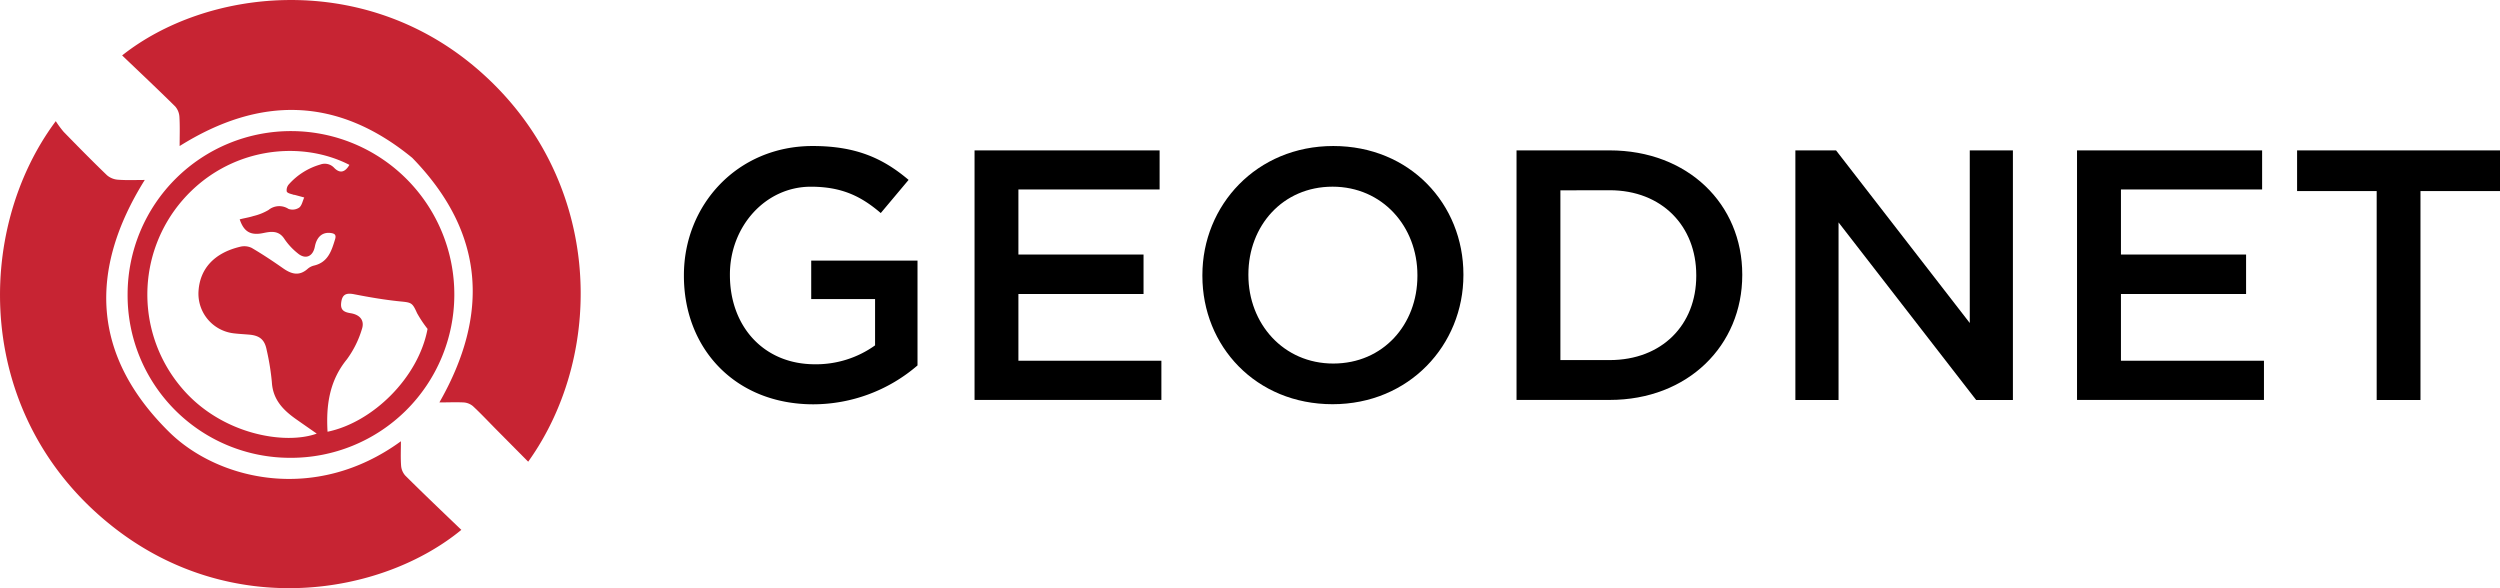 <svg id="图层_1" data-name="图层 1" xmlns="http://www.w3.org/2000/svg" viewBox="0 0 759.2 178.62"><defs><style>.cls-1{fill:#c72433;}</style></defs><title>002</title><path d="M210.94,92.25V92c0-21.22,16.14-39.2,39.1-39.2,13.1,0,21.33,3.68,29.13,10.29l-8.45,10.07c-5.85-5-11.7-8-21.23-8-13.86,0-24.58,12.13-24.58,26.64V92c0,15.6,10.29,27.08,25.78,27.08a30.75,30.75,0,0,0,18.3-5.74V99.29H249.6V87.59h32.28v31.84a48.6,48.6,0,0,1-31.63,11.81C226.54,131.24,210.94,114.34,210.94,92.25Z" transform="translate(-3.25 -8.46)"/><path d="M299.2,54.13h56.2V66H312.52V85.75h38v12h-38V118h43.42v11.92H299.2Z" transform="translate(-3.25 -8.46)"/><path d="M368.39,92.25V92c0-21.22,16.46-39.2,39.75-39.2s39.52,17.65,39.52,39V92c0,21.23-16.46,39.21-39.74,39.21S368.39,113.58,368.39,92.25Zm65.3,0V92c0-14.72-10.61-26.85-25.77-26.85s-25.56,11.91-25.56,26.64V92c0,14.73,10.62,26.86,25.78,26.86S433.69,107,433.69,92.25Z" transform="translate(-3.25 -8.46)"/><path d="M463.79,54.13h28.27c23.82,0,40.28,16.35,40.28,37.69V92c0,21.34-16.46,37.91-40.28,37.91H463.79Zm13.32,12.13v51.55h14.95c15.92,0,26.31-10.72,26.31-25.56V92c0-14.83-10.39-25.77-26.31-25.77Z" transform="translate(-3.25 -8.46)"/><path d="M548.47,54.13h12.35l40.61,52.42V54.13h13.1v75.81H603.38L561.58,76v53.93H548.47Z" transform="translate(-3.25 -8.46)"/><path d="M634,54.13h56.21V66H647.34V85.75h38v12h-38V118h43.43v11.92H634Z" transform="translate(-3.25 -8.46)"/><path d="M725,66.48H700.83V54.13h61.62V66.48H738.3v63.46H725Z" transform="translate(-3.25 -8.46)"/><path class="cls-1" d="M125.06,149.93c-.18-2.43-.06-4.88-.06-7.47-26.08,19-55.61,11.69-70.31-2.74C31,116.42,30.16,90.42,47.21,63.11c-2.55,0-5.32.13-8.07-.07a5.77,5.77,0,0,1-3.4-1.36c-4.47-4.3-8.82-8.73-13.15-13.17a29.59,29.59,0,0,1-2.4-3.26C-4.69,78.62-4.73,135.07,37.47,168.37c36.11,28.5,81.79,20.82,105.88,1-5.73-5.5-11.44-10.93-17-16.46A5.07,5.07,0,0,1,125.06,149.93Z" transform="translate(-3.25 -8.46)"/><path class="cls-1" d="M147.16,28.53c-34.77-29-81.4-23.4-106.82-3.24,5.44,5.2,10.85,10.29,16.14,15.52A5.32,5.32,0,0,1,57.74,44c.17,2.9.06,5.83.06,8.81,24.44-15.32,48-15,70.65,3.59,22,22.6,23.56,47.44,8.23,74.27,2.41,0,4.88-.11,7.34,0a4.89,4.89,0,0,1,2.84,1.12c2.46,2.28,4.75,4.74,7.11,7.12l9.68,9.76C187.7,115.09,186.34,61.25,147.16,28.53Z" transform="translate(-3.25 -8.46)"/><path class="cls-1" d="M91.3,147.49A49.61,49.61,0,1,0,42,97.76,49.35,49.35,0,0,0,91.3,147.49Zm19.51-49.67c4.61.9,9.26,1.7,13.93,2.17,3.47.34,3.72.35,5.17,3.58a36.89,36.89,0,0,0,3.18,4.77c-2.77,14.85-16.71,28.41-30.37,31.23-.47-8,.54-15.45,5.88-22a30,30,0,0,0,4.53-9.09c.93-2.69-.54-4.43-3.38-4.9-1.74-.29-3.12-.76-2.91-3C107.1,97.94,108.23,97.31,110.81,97.82ZM58.68,69.26c13.82-15.92,35.55-18.5,50.68-10.73-1.34,2.29-2.89,2.68-4.63.9a3.89,3.89,0,0,0-4.22-1A20.26,20.26,0,0,0,91,64.41a2.65,2.65,0,0,0-.67,2.22c.28.57,1.4.72,2.15,1,.07,0,.15,0,.22,0l2.94.8c-.49,1.06-.72,2.46-1.54,3.08a3.65,3.65,0,0,1-3.24.39,5.14,5.14,0,0,0-6.07.33,16.47,16.47,0,0,1-4.6,1.84c-1.3.42-2.67.62-4.15,1,1.18,3.51,3,4.72,6.18,4.33.79-.1,1.58-.31,2.37-.42,2.09-.3,3.77.06,5.06,2.09a19.61,19.61,0,0,0,4,4.3c2.36,2,4.63,1,5.21-2s2.31-4.5,4.88-4.15c1.18.17,1.66.58,1.27,1.89-1.08,3.53-2.14,7-6.41,8a4.56,4.56,0,0,0-1.93,1c-2.59,2.31-5,1.56-7.49-.2-3.1-2.17-6.26-4.27-9.52-6.18a5.2,5.2,0,0,0-3.51-.33C68.35,85.27,64,90,63.54,96.8A12.12,12.12,0,0,0,74.1,109.67c1.59.2,3.2.27,4.8.41,3.23.27,4.75,1.54,5.35,4.73a74.75,74.75,0,0,1,1.56,9.7c.29,5.27,3.41,8.47,7.34,11.24,2.08,1.47,4.17,2.91,6.29,4.39-9.63,3.5-29,.31-41-13.87A43.74,43.74,0,0,1,58.68,69.26Z" transform="translate(-3.25 -8.46)"/></svg>